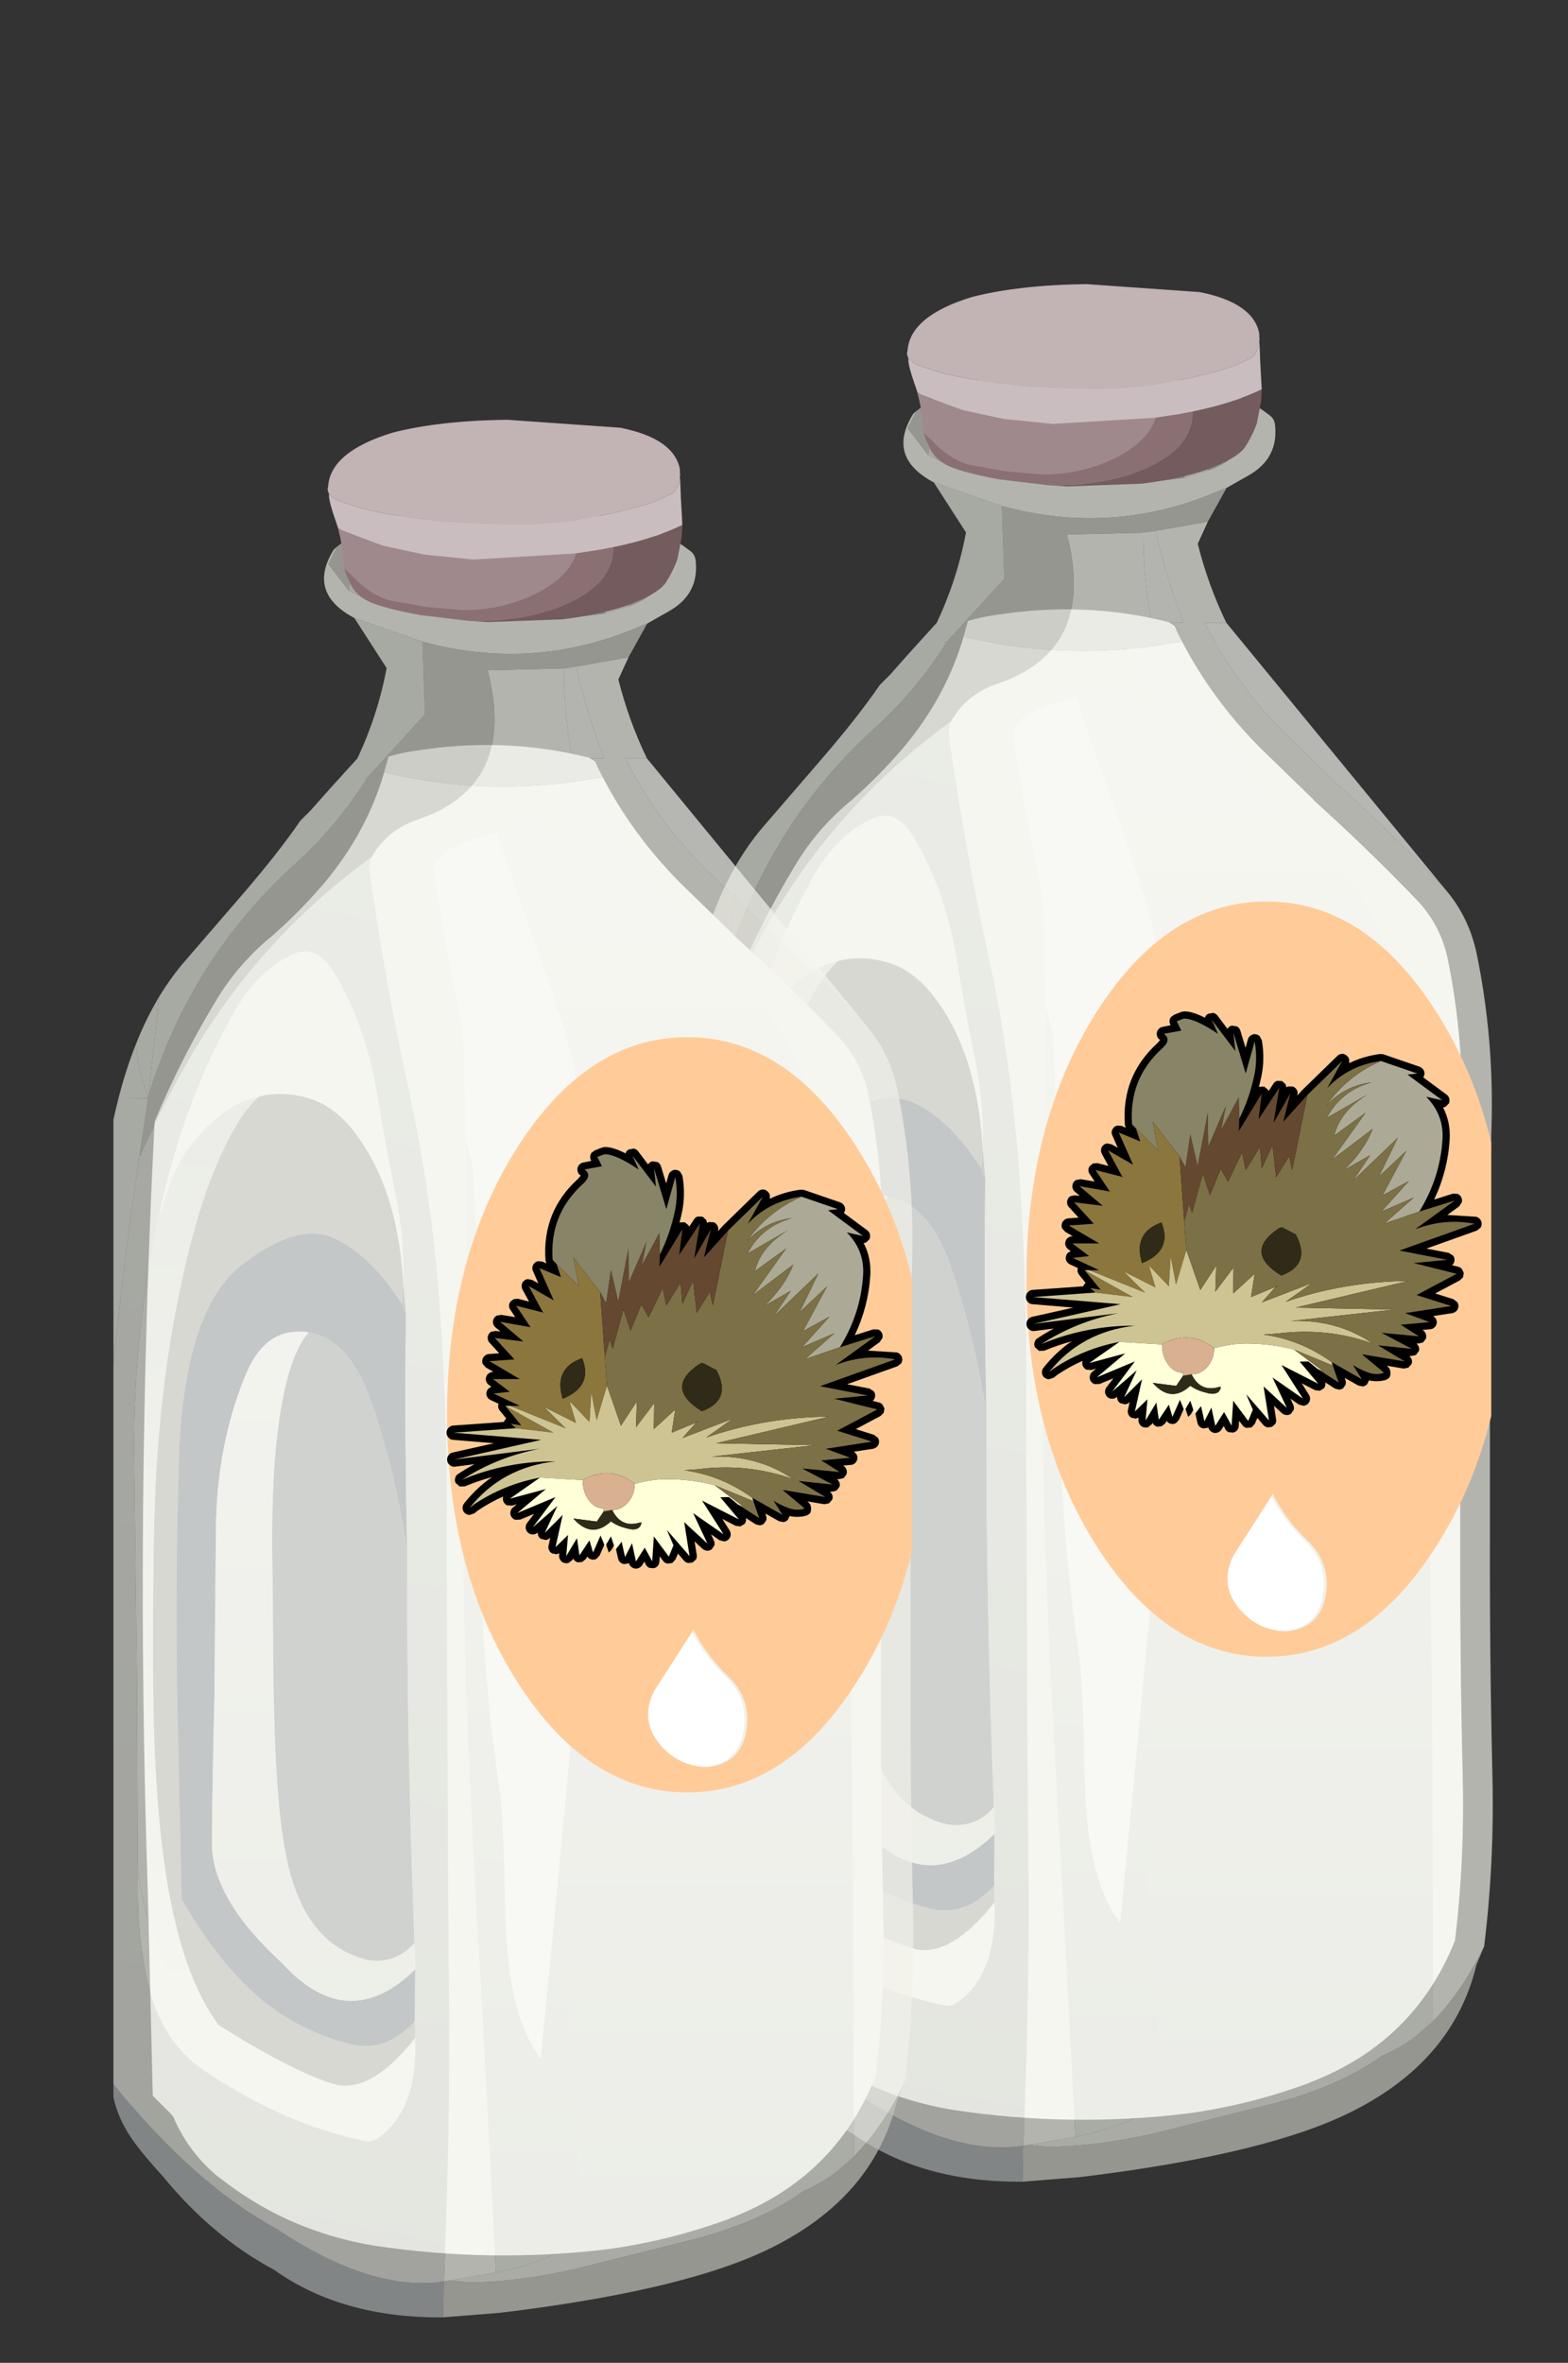 <?xml version="1.0" encoding="UTF-8" standalone="no"?>
<svg xmlns:xlink="http://www.w3.org/1999/xlink" height="95.8px" width="63.6px" xmlns="http://www.w3.org/2000/svg">
  <rect width="100%" height="100%" fill="#333333" stroke="none"/>
  <g transform="matrix(1.0, 0.0, 0.0, 1.0, 0.0, 0.0)">
    <use height="77.1" transform="matrix(1.0, 0.0, 0.0, 1.0, 28.1, 11.5)" width="32.5" xlink:href="#sprite0"/>
    <use height="77.1" transform="matrix(1.0, 0.0, 0.0, 1.0, 4.6, 17.0)" width="32.5" xlink:href="#sprite0"/>
  </g>
  <defs>
    <g id="sprite0" transform="matrix(1.0, 0.0, 0.0, 1.0, 16.25, 77.1)">
      <use height="275.25" transform="matrix(0.249, 0.0, 0.0, 0.249, -15.064, -71.192)" width="120.7" xlink:href="#shape0"/>
      <use height="294.2" transform="matrix(0.249, 0.0, 0.0, 0.249, -16.249, -73.4)" width="130.3" xlink:href="#shape1"/>
      <use height="33.0" transform="matrix(0.249, 0.0, 0.0, 0.249, -7.553, -77.081)" width="57.75" xlink:href="#shape2"/>
      <use height="136.1" transform="matrix(0.225, 0.0, 0.0, 0.225, -2.718, -52.049)" width="83.8" xlink:href="#shape3"/>
      <use height="117.85" transform="matrix(0.145, 0.0, 0.0, 0.145, -2.74, -47.59)" width="127.5" xlink:href="#shape4"/>
    </g>
    <g id="shape0" transform="matrix(1.0, 0.0, 0.0, 1.0, -3.15, -8.85)">
      <path d="M85.65 9.75 L85.5 9.65 85.5 9.6 85.65 9.75 M78.1 43.4 Q82.9 52.7 90.7 60.6 L99.25 68.9 99.6 69.3 99.65 69.35 Q108.25 77.1 116.25 85.4 120.15 89.45 121.35 95.0 124.1 108.45 123.65 122.35 123.35 132.7 123.4 142.8 L123.4 189.65 Q123.35 208.9 123.8 227.95 124.15 241.65 122.55 254.9 116.05 271.3 99.25 277.9 L99.05 277.95 98.8 278.1 Q89.1 281.7 78.8 283.1 59.95 285.35 41.15 282.55 L40.85 282.5 40.8 282.5 Q27.0 280.2 16.2 271.85 L15.4 271.25 Q10.9 267.55 8.45 262.25 L8.2 261.6 7.5 260.75 7.45 260.75 4.8 258.1 4.0 225.15 Q1.9 162.3 5.1 99.5 9.3 89.4 15.0 79.95 18.6 73.9 24.05 69.4 L24.2 69.3 24.4 69.1 Q28.85 65.2 32.85 60.5 39.7 52.25 42.5 42.6 57.6 46.25 73.3 44.15 L78.1 43.4 M75.95 40.25 L76.85 40.9 77.35 41.95 75.95 40.25 M33.05 8.9 L33.0 8.9 33.1 8.85 33.05 8.9" fill="#ffffff" fill-rule="evenodd" stroke="none"/>
      <path d="M42.5 42.6 L43.2 40.05 Q45.35 39.4 47.6 39.1 62.15 36.75 75.95 40.25 L77.35 41.95 78.1 43.4 73.3 44.15 Q57.6 46.25 42.5 42.6" fill="#dddddd" fill-rule="evenodd" stroke="none"/>
    </g>
    <g id="shape1" transform="matrix(1.0, 0.0, 0.0, 1.0, 1.6, 0.0)">
      <path d="M72.9 0.9 Q84.1 0.15 92.45 6.65 93.15 7.2 93.25 8.2 93.8 13.55 89.05 16.3 L85.35 18.4 83.35 19.2 Q66.5 26.2 48.75 21.35 L37.65 17.5 Q29.9 13.4 34.3 6.35 L34.85 5.85 33.4 8.7 36.75 13.05 40.6 15.0 41.75 15.4 Q60.0 19.3 78.5 16.75 L82.35 15.6 Q86.05 14.35 88.45 11.05 90.35 8.45 89.25 5.65 L88.65 5.15 Q81.35 1.15 72.9 0.9 M82.3 23.9 L80.65 27.5 Q82.35 34.25 85.3 40.35 L81.8 40.35 Q86.5 49.9 94.35 57.9 L103.2 66.45 Q111.9 74.3 120.0 82.7 L121.0 83.8 121.7 84.65 121.85 84.85 Q125.0 89.0 126.1 94.3 128.95 108.2 128.5 122.55 128.2 132.8 128.25 142.9 L128.25 189.75 Q128.2 208.9 128.65 227.95 129.0 242.15 127.3 255.9 L126.3 257.9 Q122.95 264.05 119.0 268.05 L119.0 266.0 Q119.0 223.1 118.65 201.1 118.0 164.15 118.35 140.75 118.65 117.35 114.2 100.9 109.7 84.4 99.75 76.1 90.75 68.65 83.8 57.95 78.55 49.85 74.85 40.35 L78.35 40.35 Q75.6 33.25 73.75 25.4 L82.3 23.9 M73.15 40.35 L69.65 40.35 Q70.2 43.35 71.05 46.35 73.3 54.2 75.95 61.95 L69.05 51.0 66.45 51.4 60.85 52.55 Q49.55 55.2 50.75 59.35 52.35 70.25 54.6 80.95 55.5 85.1 55.65 90.25 L55.8 102.5 55.75 124.45 Q55.4 143.65 55.4 163.05 55.3 181.1 56.2 201.35 57.1 221.8 58.4 242.85 L60.7 286.9 53.25 288.2 52.2 288.35 52.25 288.0 Q53.2 265.25 53.1 246.05 52.9 225.4 52.85 204.75 L52.7 167.75 Q52.9 149.1 51.65 130.8 50.35 111.75 46.5 94.3 42.75 77.15 40.2 59.2 39.95 57.75 40.45 56.45 43.0 51.95 48.05 50.3 64.2 44.8 59.35 26.0 L71.8 25.7 Q71.75 33.1 73.15 40.35 M45.6 125.6 Q44.6 109.4 36.85 100.2 33.65 96.6 29.9 95.6 25.7 94.45 22.05 95.45 16.55 96.55 11.6 102.6 8.75 105.95 7.05 111.1 L5.75 115.1 Q9.55 97.2 17.4 82.85 21.45 75.15 27.35 72.4 31.35 70.4 34.15 74.95 39.35 83.35 41.35 94.95 42.7 103.35 44.45 111.9 45.8 118.55 45.6 125.6 M15.5 246.6 L19.4 249.0 Q29.75 255.1 35.0 256.4 40.75 257.35 47.55 248.7 48.0 260.3 41.65 264.9 40.6 265.7 39.45 265.5 26.15 262.75 13.5 254.2 5.7 249.2 3.6 238.0 2.35 231.35 2.4 224.65 L2.4 221.2 Q2.8 226.5 5.9 234.95 8.2 241.6 15.5 246.6" fill="#f1f2ea" fill-opacity="0.678" fill-rule="evenodd" stroke="none"/>
      <path d="M72.9 0.9 Q81.35 1.15 88.65 5.15 L89.25 5.65 Q90.35 8.45 88.45 11.05 86.05 14.35 82.35 15.6 84.95 8.3 76.65 5.85 61.85 1.45 46.35 4.4 39.95 5.75 37.2 11.15 36.8 12.0 36.75 13.05 L33.4 8.7 34.85 5.85 Q43.85 -1.0 55.65 0.15 L66.8 0.65 72.9 0.9 M48.75 21.35 Q66.5 26.2 83.35 19.2 L85.35 18.4 82.3 23.9 73.75 25.4 71.8 25.7 59.35 26.0 Q64.2 44.8 48.05 50.3 43.0 51.95 40.45 56.45 20.95 70.6 9.45 91.65 5.8 98.25 2.7 105.15 L3.35 100.45 4.05 95.7 4.05 95.65 4.1 95.35 Q10.95 73.0 28.1 57.45 34.9 51.3 39.75 43.5 L49.15 33.2 48.75 21.35 M127.3 255.9 L126.05 258.9 Q122.05 275.55 103.5 283.85 89.55 290.05 61.5 293.45 L52.1 294.2 52.2 288.35 53.25 288.2 56.25 288.5 Q63.9 288.5 73.5 286.35 L93.7 281.3 Q104.35 278.35 110.75 273.65 113.65 272.45 116.25 270.45 L119.0 268.05 Q122.95 264.05 126.3 257.9 L127.3 255.9 M22.05 95.45 Q25.7 94.45 29.9 95.6 33.65 96.6 36.85 100.2 44.6 109.4 45.6 125.6 L45.4 129.2 Q40.15 121.05 34.25 118.45 28.4 115.85 19.55 122.65 10.4 129.45 9.15 152.0 8.4 174.1 8.8 193.75 L9.5 226.1 Q18.1 241.05 28.35 246.4 32.6 248.65 37.5 249.85 43.1 250.9 47.5 245.95 L47.55 248.7 Q40.75 257.35 35.0 256.4 29.75 255.1 19.4 249.0 L15.5 246.6 Q11.0 240.4 8.6 230.4 4.85 215.55 4.85 188.1 4.8 169.1 5.25 158.7 6.1 142.25 8.85 128.75 11.95 113.0 16.35 104.0 19.0 98.25 22.05 95.45" fill="#c4c6bd" fill-opacity="0.678" fill-rule="evenodd" stroke="none"/>
      <path d="M74.85 40.35 Q78.55 49.85 83.8 57.95 90.75 68.65 99.75 76.1 109.7 84.4 114.2 100.9 118.65 117.35 118.35 140.75 118.0 164.15 118.65 201.1 119.0 223.1 119.0 266.0 L119.0 268.05 116.25 270.45 Q113.65 272.45 110.75 273.65 104.35 278.35 93.7 281.3 L73.5 286.35 Q63.9 288.5 56.25 288.5 L53.25 288.2 60.7 286.9 Q68.35 285.5 75.25 281.25 75.35 281.1 75.55 281.1 74.6 275.0 74.15 267.5 L71.05 220.55 72.3 207.05 Q76.0 167.05 76.0 158.0 75.35 115.0 74.0 94.0 73.6 88.4 65.7 66.6 62.65 58.2 60.85 52.55 L66.45 51.4 69.05 51.0 75.95 61.95 Q73.3 54.2 71.05 46.35 70.2 43.35 69.65 40.35 L73.15 40.35 74.85 40.35" fill="url(#gradient0)" fill-rule="evenodd" stroke="none"/>
      <path d="M82.35 15.6 L78.5 16.75 Q78.4 9.3 70.4 9.25 L53.15 8.9 Q45.95 8.0 41.6 13.1 40.95 13.9 40.6 15.0 L36.75 13.05 Q36.8 12.0 37.2 11.15 39.95 5.75 46.35 4.4 61.85 1.45 76.65 5.85 84.95 8.3 82.35 15.6" fill="#e1e2da" fill-opacity="0.678" fill-rule="evenodd" stroke="none"/>
      <path d="M78.5 16.75 Q60.0 19.3 41.75 15.4 L40.6 15.0 Q40.95 13.9 41.6 13.1 45.95 8.0 53.15 8.9 L70.4 9.25 Q78.4 9.3 78.5 16.75 M52.1 294.2 Q35.65 294.35 24.55 286.45 14.55 281.1 6.5 271.3 3.2 267.7 1.45 265.2 -0.85 261.9 -1.6 258.35 L-1.6 256.25 Q11.7 272.6 24.9 279.75 40.45 290.15 52.2 288.35 L52.1 294.2 M47.5 245.95 Q43.1 250.9 37.5 249.85 32.6 248.65 28.35 246.4 18.1 241.05 9.5 226.1 L8.8 193.75 Q8.4 174.1 9.15 152.0 10.4 129.45 19.55 122.65 28.4 115.85 34.25 118.45 40.15 121.05 45.4 129.2 L46.05 130.8 Q45.8 149.9 46.25 169.2 44.25 156.3 40.4 145.15 36.9 135.0 30.2 133.8 28.8 133.6 27.25 133.8 22.45 134.5 19.85 140.95 15.2 152.3 15.1 166.0 L14.85 193.55 Q14.5 207.2 14.45 216.85 14.35 225.95 25.8 236.45 36.55 248.3 47.55 237.55 L47.5 245.95" fill="#a8acae" fill-opacity="0.678" fill-rule="evenodd" stroke="none"/>
      <path d="M39.75 43.5 L39.4 43.5 39.3 43.45 39.4 43.45 39.75 43.5" fill="url(#gradient1)" fill-rule="evenodd" stroke="none"/>
      <path d="M45.4 129.2 L45.6 125.6 46.05 130.8 45.4 129.2" fill="#b7b9ae" fill-opacity="0.678" fill-rule="evenodd" stroke="none"/>
      <path d="M30.2 133.8 Q36.9 135.0 40.4 145.15 44.25 156.3 46.25 169.2 46.15 199.95 47.45 233.25 L46.55 234.15 Q43.7 236.6 39.95 236.05 29.45 233.6 26.6 219.35 24.45 209.8 24.4 183.2 L24.25 168.0 Q24.25 157.6 25.0 151.35 26.35 138.3 30.2 133.8" fill="#b9bdb8" fill-opacity="0.678" fill-rule="evenodd" stroke="none"/>
      <path d="M-1.6 256.25 L-1.6 138.95 Q0.35 119.6 3.35 100.45 L2.7 105.15 Q5.8 98.25 9.45 91.65 20.95 70.6 40.45 56.45 39.95 57.75 40.2 59.2 42.75 77.15 46.5 94.3 50.35 111.75 51.65 130.8 52.9 149.1 52.7 167.75 L52.85 204.75 Q52.9 225.4 53.1 246.05 53.2 265.25 52.25 288.0 L52.2 288.35 Q40.45 290.15 24.9 279.75 11.7 272.6 -1.6 256.25 M2.2 86.55 Q3.35 83.65 4.75 81.1 L5.75 79.3 5.8 79.25 5.85 79.1 5.85 79.15 4.1 95.35 4.05 95.65 4.05 95.7 0.7 95.7 3.9 95.65 4.05 95.65 4.0 95.5 Q2.05 90.1 2.2 86.55 M47.55 248.7 L47.5 245.95 47.55 237.55 47.45 233.25 Q46.15 199.95 46.25 169.2 45.8 149.9 46.05 130.8 L45.6 125.6 Q45.8 118.55 44.45 111.9 42.7 103.35 41.35 94.95 39.35 83.35 34.15 74.95 31.35 70.4 27.35 72.4 21.45 75.15 17.4 82.85 9.55 97.2 5.75 115.1 1.65 134.0 1.75 153.45 L2.25 191.5 2.35 219.55 2.4 221.2 2.4 224.65 Q2.35 231.35 3.6 238.0 5.7 249.2 13.5 254.2 26.15 262.75 39.45 265.5 40.6 265.7 41.65 264.9 48.0 260.3 47.55 248.7" fill="url(#gradient2)" fill-rule="evenodd" stroke="none"/>
      <path d="M71.05 220.55 L74.15 267.5 Q74.6 275.0 75.55 281.1 75.35 281.1 75.25 281.25 68.35 285.5 60.7 286.9 L58.4 242.85 Q57.1 221.8 56.2 201.35 55.3 181.1 55.4 163.05 55.4 143.65 55.75 124.45 L55.8 102.5 57.0 107.0 Q58.2 127.15 58.0 157.0 57.8 169.05 58.65 182.55 59.5 195.8 61.0 206.0 61.8 211.05 62.0 218.65 L62.35 231.15 Q63.0 245.5 68.0 252.0 L71.05 220.55 M47.55 237.55 Q36.55 248.3 25.8 236.45 14.35 225.95 14.45 216.85 14.5 207.2 14.85 193.55 L15.1 166.0 Q15.2 152.3 19.85 140.95 22.45 134.5 27.25 133.8 28.8 133.6 30.2 133.8 26.35 138.3 25.0 151.35 24.25 157.6 24.25 168.0 L24.4 183.2 Q24.45 209.8 26.6 219.35 29.45 233.6 39.95 236.05 43.7 236.6 46.55 234.15 L47.45 233.25 47.55 237.55" fill="url(#gradient3)" fill-rule="evenodd" stroke="none"/>
      <path d="M22.05 95.45 Q19.0 98.25 16.35 104.0 11.95 113.0 8.85 128.75 6.1 142.25 5.25 158.7 4.8 169.1 4.85 188.1 4.85 215.55 8.6 230.4 11.0 240.4 15.5 246.6 8.2 241.6 5.9 234.95 2.8 226.5 2.4 221.2 L2.35 219.55 2.25 191.5 1.75 153.45 Q1.65 134.0 5.75 115.1 L7.05 111.1 Q8.75 105.95 11.6 102.6 16.55 96.55 22.05 95.45" fill="url(#gradient4)" fill-rule="evenodd" stroke="none"/>
      <path d="M37.65 17.5 L48.75 21.35 49.15 33.2 39.75 43.5 Q34.9 51.3 28.1 57.45 10.95 73.0 4.1 95.35 L5.85 79.15 Q7.55 76.35 9.5 74.0 L19.6 62.3 Q25.4 55.55 28.85 50.5 L30.55 48.8 33.7 45.25 38.15 40.35 Q41.5 33.2 42.9 25.65 L37.65 17.5 M-1.6 138.95 L-1.6 99.2 Q-0.1 92.2 2.2 86.55 2.05 90.1 4.0 95.5 L4.05 95.65 3.9 95.65 0.7 95.7 4.05 95.7 3.35 100.45 Q0.35 119.6 -1.6 138.95 M39.75 43.5 L39.4 43.45 39.3 43.45 39.4 43.5 39.75 43.5" fill="#dfe1d9" fill-opacity="0.678" fill-rule="evenodd" stroke="none"/>
      <path d="M85.3 40.35 L121.0 83.8 120.0 82.7 Q111.9 74.3 103.2 66.45 L94.35 57.9 Q86.5 49.9 81.8 40.35 L85.3 40.35 M60.85 52.55 Q62.65 58.2 65.7 66.6 73.6 88.4 74.0 94.0 75.35 115.0 76.0 158.0 76.0 167.05 72.3 207.05 L71.05 220.55 68.0 252.0 Q63.0 245.5 62.35 231.15 L62.0 218.65 Q61.8 211.05 61.0 206.0 59.5 195.8 58.65 182.55 57.8 169.05 58.0 157.0 58.2 127.15 57.0 107.0 L55.8 102.5 55.65 90.25 Q55.5 85.1 54.6 80.95 52.35 70.25 50.75 59.35 49.55 55.2 60.85 52.55" fill="#f5f5ef" fill-opacity="0.678" fill-rule="evenodd" stroke="none"/>
      <path d="M74.85 40.35 L73.15 40.35 Q71.75 33.1 71.8 25.7 L73.75 25.4 Q75.6 33.25 78.35 40.35 L74.85 40.35" fill="url(#gradient5)" fill-rule="evenodd" stroke="none"/>
    </g>
    <linearGradient gradientTransform="matrix(0.0, 0.138, -0.155, 0.0, 96.1, 180.0)" gradientUnits="userSpaceOnUse" id="gradient0" spreadMethod="pad" x1="-819.2" x2="819.2">
      <stop offset="0.0" stop-color="#f1f2ea" stop-opacity="0.678"/>
      <stop offset="1.0" stop-color="#e2e4dc" stop-opacity="0.678"/>
    </linearGradient>
    <linearGradient gradientTransform="matrix(-0.024, 0.188, -0.16, -0.021, 41.6, 161.4)" gradientUnits="userSpaceOnUse" id="gradient1" spreadMethod="pad" x1="-819.2" x2="819.2">
      <stop offset="0.0" stop-color="#e3e5dd" stop-opacity="0.678"/>
      <stop offset="1.0" stop-color="#d6d8d0" stop-opacity="0.678"/>
    </linearGradient>
    <linearGradient gradientTransform="matrix(-0.016, 0.188, -0.105, -0.021, 24.35, 157.4)" gradientUnits="userSpaceOnUse" id="gradient2" spreadMethod="pad" x1="-819.2" x2="819.2">
      <stop offset="0.0" stop-color="#e3e5dd" stop-opacity="0.678"/>
      <stop offset="1.0" stop-color="#d6d8d0" stop-opacity="0.678"/>
    </linearGradient>
    <linearGradient gradientTransform="matrix(0.0, 0.138, -0.102, 0.0, 60.2, 176.0)" gradientUnits="userSpaceOnUse" id="gradient3" spreadMethod="pad" x1="-819.2" x2="819.2">
      <stop offset="0.0" stop-color="#f1f2ea" stop-opacity="0.678"/>
      <stop offset="1.0" stop-color="#e2e4dc" stop-opacity="0.678"/>
    </linearGradient>
    <linearGradient gradientTransform="matrix(0.0, -0.095, 0.06, 0.0, 8.35, 169.45)" gradientUnits="userSpaceOnUse" id="gradient4" spreadMethod="pad" x1="-819.2" x2="819.2">
      <stop offset="0.0" stop-color="#f1f2ea" stop-opacity="0.678"/>
      <stop offset="1.0" stop-color="#e2e4dc" stop-opacity="0.678"/>
    </linearGradient>
    <linearGradient gradientTransform="matrix(0.0, 0.138, -0.155, 0.0, 99.6, 180.0)" gradientUnits="userSpaceOnUse" id="gradient5" spreadMethod="pad" x1="-819.2" x2="819.2">
      <stop offset="0.0" stop-color="#f1f2ea" stop-opacity="0.678"/>
      <stop offset="1.0" stop-color="#e2e4dc" stop-opacity="0.678"/>
    </linearGradient>
    <g id="shape2" transform="matrix(1.0, 0.0, 0.0, 1.0, -33.25, 14.75)">
      <path d="M90.1 -3.7 L89.75 -3.1 Q89.35 -2.6 88.75 -2.5 86.45 -1.1 81.1 0.1 L79.55 0.5 73.3 1.65 67.0 2.25 Q53.0 2.4 43.95 0.75 39.15 -0.05 36.5 -1.05 34.1 -1.7 33.45 -2.7 33.1 -3.3 33.3 -3.85 33.65 -9.55 43.8 -12.65 51.35 -14.6 62.45 -14.75 L63.15 -14.7 80.9 -13.45 Q89.65 -11.7 90.6 -6.7 L90.6 -6.05 90.65 -5.85 90.6 -5.35 90.65 -4.85 90.2 -3.95 90.15 -3.9 90.1 -3.7" fill="#c2b3b5" fill-rule="evenodd" stroke="none"/>
      <path d="M34.9 2.85 L35.5 3.25 42.25 5.75 49.0 7.2 57.0 8.0 73.7 7.0 Q72.6 10.65 67.75 13.25 62.15 16.25 55.25 16.25 L49.35 15.75 43.75 14.75 Q41.3 14.3 38.5 11.9 L35.95 9.45 35.75 8.0 Q35.75 6.2 34.9 2.85" fill="#a0898c" fill-rule="evenodd" stroke="none"/>
      <path d="M33.45 -2.7 Q34.1 -1.7 36.5 -1.05 39.15 -0.05 43.95 0.75 53.0 2.4 67.0 2.25 L73.3 1.65 79.55 0.5 81.1 0.1 Q86.45 -1.1 88.75 -2.5 89.35 -2.6 89.75 -3.1 L90.1 -3.7 90.2 -3.95 90.65 -4.85 90.75 -2.25 91.0 2.4 Q86.5 4.6 79.75 6.0 L77.35 6.45 73.7 7.0 57.0 8.0 49.0 7.2 42.25 5.75 35.5 3.25 34.9 2.85 34.7 2.2 Q33.3 -1.65 33.45 -2.7" fill="#cabdbf" fill-rule="evenodd" stroke="none"/>
      <path d="M73.7 7.0 L77.35 6.45 79.75 6.0 79.75 6.1 Q79.75 11.65 72.75 15.0 66.45 18.0 57.6 18.0 L56.2 18.0 48.25 17.05 Q42.85 16.05 40.25 15.0 37.5 13.75 36.75 11.5 36.2 10.55 35.95 9.45 L38.5 11.9 Q41.3 14.3 43.75 14.75 L49.35 15.75 55.25 16.25 Q62.15 16.25 67.75 13.25 72.6 10.65 73.7 7.0" fill="#8b7073" fill-rule="evenodd" stroke="none"/>
      <path d="M79.75 6.0 Q86.5 4.6 91.0 2.4 L90.9 4.35 90.2 7.95 Q89.45 10.0 88.25 11.85 86.95 13.6 82.4 15.35 77.85 16.95 71.45 17.75 L59.25 18.2 56.2 18.0 57.6 18.0 Q66.45 18.0 72.75 15.0 79.75 11.65 79.75 6.1 L79.75 6.0" fill="#735b5e" fill-rule="evenodd" stroke="none"/>
    </g>
    <g id="shape3" transform="matrix(1.0, 0.0, 0.0, 1.0, -60.15, -111.35)">
      <path d="M106.8 242.85 Q101.7 242.7 98.4 238.65 94.9 234.3 97.5 229.15 L104.3 218.55 Q106.6 222.95 110.35 226.55 114.55 230.6 113.6 236.35 112.65 242.15 106.8 242.85" fill="#ffffff" fill-rule="evenodd" stroke="none"/>
      <path d="M143.95 154.75 L143.95 204.05 Q140.8 216.95 134.05 227.5 121.4 247.45 103.45 247.45 85.5 247.45 72.8 227.5 60.15 207.6 60.15 179.4 60.15 151.2 72.8 131.25 85.5 111.35 103.45 111.35 121.4 111.35 134.05 131.25 140.8 141.85 143.95 154.75 M104.3 218.55 L97.5 229.15 Q94.9 234.3 98.4 238.65 101.7 242.7 106.8 242.85 L107.3 242.85 Q113.15 242.15 114.1 236.35 115.05 230.6 110.85 226.55 106.9 222.8 104.55 218.1 L104.3 218.55" fill="#ffcc99" fill-rule="evenodd" stroke="none"/>
    </g>
    <g id="shape4" transform="matrix(1.0, 0.0, 0.0, 1.0, 2.0, 2.0)">
      <path d="M39.5 -1.1 L41.45 -1.85 42.05 -2.0 Q44.25 -2.2 48.1 -0.25 48.3 -1.0 49.0 -1.35 L50.4 -1.6 Q51.15 -1.45 51.6 -0.85 L54.4 2.85 54.45 2.75 Q54.9 2.1 55.65 1.95 L57.1 2.2 Q57.75 2.6 58.0 3.35 L59.45 8.15 60.1 5.85 Q60.25 5.15 60.85 4.75 61.4 4.3 62.1 4.35 62.8 4.4 63.35 4.85 L64.0 6.0 Q64.95 11.4 63.8 16.55 L63.2 19.1 63.35 19.05 64.65 19.0 65.7 19.85 65.9 20.25 67.25 18.2 Q67.6 17.6 68.3 17.4 L69.65 17.45 70.65 18.35 70.9 19.2 71.35 18.95 72.75 19.0 Q73.45 19.3 73.8 19.95 74.15 20.6 73.95 21.35 L73.9 21.55 75.3 20.0 75.35 19.95 85.1 10.45 Q85.65 9.9 86.4 9.85 87.1 9.8 87.7 10.3 88.3 10.75 88.45 11.45 L88.45 12.45 Q92.4 10.5 97.05 9.9 L97.95 9.95 108.15 13.45 Q108.8 13.7 109.2 14.3 109.6 14.9 109.5 15.6 L109.2 16.45 115.7 21.25 Q116.25 21.65 116.45 22.35 116.6 23.05 116.35 23.7 L115.4 24.65 114.7 24.85 Q116.85 28.95 116.55 33.85 116.0 42.65 112.2 50.6 L117.4 48.95 118.8 49.0 Q119.45 49.3 119.8 49.95 120.1 50.6 119.95 51.35 L119.2 52.5 115.9 54.9 123.9 55.4 Q124.55 55.5 125.0 56.05 125.45 56.55 125.5 57.2 125.55 57.85 125.2 58.45 L124.2 59.25 110.05 64.3 116.3 65.5 117.5 66.25 Q117.95 66.8 117.9 67.55 117.85 68.3 117.35 68.85 L117.2 68.95 119.0 69.4 Q119.6 69.55 120.0 70.05 L120.5 71.1 120.3 72.3 119.45 73.15 112.5 76.85 117.6 78.45 118.65 79.25 Q119.05 79.8 119.0 80.5 118.95 81.2 118.5 81.7 118.0 82.2 117.3 82.35 L112.0 83.15 112.65 83.85 Q113.0 84.4 112.95 85.1 112.85 85.8 112.35 86.3 111.85 86.8 111.15 86.85 L108.95 87.05 109.1 87.15 Q109.65 87.5 109.9 88.2 110.1 88.85 109.9 89.5 L109.1 90.55 107.8 90.85 107.3 90.8 107.85 91.6 Q108.15 92.25 107.95 92.95 L107.1 94.05 105.8 94.35 105.3 94.3 105.9 95.2 Q106.15 95.85 105.9 96.55 L105.0 97.6 103.7 97.85 98.95 97.05 99.3 97.35 99.8 98.0 100.0 98.85 Q100.0 100.35 99.4 100.6 99.0 100.95 98.45 101.1 96.2 101.65 94.0 101.15 L93.45 102.25 Q93.0 102.7 92.3 102.85 L91.0 102.6 87.2 100.45 87.4 101.1 Q87.6 101.7 87.45 102.35 L86.75 103.35 Q86.25 103.7 85.6 103.75 L84.45 103.45 81.75 101.7 81.8 102.1 Q81.8 102.8 81.4 103.35 L80.25 104.05 78.9 103.9 75.15 101.95 77.2 105.2 Q77.55 105.8 77.5 106.5 77.4 107.2 76.9 107.7 76.35 108.2 75.65 108.25 L74.35 107.9 72.0 106.25 72.8 108.0 Q73.1 108.65 72.95 109.35 L72.2 110.45 Q71.6 110.9 70.9 110.85 70.2 110.8 69.65 110.35 L67.4 108.25 68.0 112.05 Q68.1 112.7 67.8 113.3 L66.85 114.15 65.6 114.3 Q64.95 114.15 64.5 113.7 L62.75 111.65 62.05 113.3 61.15 114.3 59.75 114.45 Q59.05 114.3 58.6 113.7 L57.65 112.45 57.55 113.95 Q57.5 114.6 57.1 115.1 56.65 115.6 56.0 115.75 L54.75 115.65 Q54.1 115.35 53.8 114.8 L53.35 113.9 52.7 114.95 Q52.25 115.6 51.45 115.8 50.6 116.0 49.95 115.55 49.2 115.1 49.05 114.3 L48.9 114.4 47.7 114.6 Q47.05 114.5 46.6 114.1 46.15 113.65 46.0 113.05 L45.1 108.95 44.1 110.7 43.4 111.35 43.35 111.25 42.45 108.5 40.85 112.15 40.05 113.05 Q39.5 113.4 38.9 113.35 38.25 113.3 37.75 112.9 L37.4 112.5 36.9 113.25 35.95 114.0 34.75 114.1 Q34.15 113.95 33.75 113.5 L33.45 113.05 33.25 113.4 32.2 114.25 Q31.55 114.45 30.9 114.25 30.2 114.05 29.85 113.45 29.45 112.85 29.5 112.2 L29.55 111.55 28.75 111.85 27.55 111.6 Q26.95 111.3 26.7 110.7 26.4 110.05 26.55 109.45 L27.05 107.15 26.95 107.3 Q26.4 107.8 25.7 107.85 L24.35 107.5 Q23.75 107.05 23.6 106.4 L23.5 105.75 23.45 105.8 Q22.9 106.3 22.15 106.3 21.35 106.3 20.8 105.8 20.25 105.25 20.15 104.5 20.1 103.7 20.55 103.1 L22.5 100.55 18.65 102.15 17.25 102.2 Q16.55 102.0 16.15 101.35 15.75 100.7 15.9 100.0 16.0 99.25 16.55 98.8 L17.65 97.85 16.3 98.25 14.9 98.15 Q14.25 97.8 13.95 97.15 13.65 96.5 13.85 95.8 L13.85 95.7 Q10.2 97.3 6.8 99.6 L5.8 100.4 4.45 100.85 Q3.65 100.8 3.1 100.3 2.55 99.75 2.5 99.0 2.45 98.2 2.95 97.6 6.4 93.25 10.75 90.25 6.9 91.3 3.15 92.85 L1.7 92.9 0.6 91.95 Q0.2 91.25 0.45 90.5 0.6 89.75 1.3 89.35 3.5 87.9 5.85 86.65 L0.4 87.35 Q-0.4 87.45 -1.0 86.95 -1.7 86.5 -1.8 85.7 -1.95 84.9 -1.5 84.25 -1.1 83.6 -0.3 83.4 L11.3 80.8 -0.15 79.85 Q-0.95 79.8 -1.45 79.2 -2.0 78.65 -2.0 77.85 -2.0 77.05 -1.45 76.5 -0.9 75.9 -0.15 75.85 L14.05 74.85 14.2 74.5 14.7 73.85 12.9 71.65 Q12.4 71.0 12.45 70.25 L12.55 69.75 10.3 68.7 Q9.7 68.4 9.4 67.85 9.05 67.25 9.2 66.6 9.3 65.9 9.8 65.45 L10.55 65.0 9.8 64.45 Q9.3 64.05 9.1 63.45 8.9 62.85 9.1 62.25 9.3 61.6 9.85 61.25 10.35 60.85 11.0 60.85 L11.15 60.85 9.0 59.6 8.15 58.65 Q7.9 58.05 8.05 57.4 8.2 56.75 8.7 56.35 9.2 55.9 9.85 55.85 L12.75 55.65 10.05 52.7 Q9.6 52.25 9.55 51.65 9.45 51.0 9.75 50.45 10.0 49.85 10.6 49.6 L11.75 49.4 13.1 49.55 11.7 48.4 Q11.2 47.95 11.05 47.3 10.9 46.6 11.2 46.0 11.5 45.4 12.1 45.1 L13.35 44.9 17.25 45.55 15.85 43.45 Q15.5 42.95 15.5 42.35 15.5 41.7 15.9 41.2 L16.8 40.5 18.0 40.4 21.1 41.2 19.25 37.8 Q18.95 37.2 19.05 36.55 19.1 35.9 19.6 35.45 20.1 34.95 20.75 34.9 L22.0 35.15 23.7 36.1 22.2 32.65 Q21.9 32.1 22.05 31.5 22.15 30.9 22.6 30.45 23.0 30.0 23.6 29.9 L24.8 30.0 25.95 30.5 25.7 29.7 Q24.7 16.05 34.75 6.9 L34.8 6.85 35.65 5.85 35.45 5.9 Q34.75 5.4 34.65 4.6 34.5 3.8 34.95 3.15 35.45 2.45 36.25 2.3 L38.5 1.85 38.4 1.65 Q38.15 1.15 38.2 0.6 38.25 0.0 38.6 -0.45 L39.5 -1.1" fill="#000000" fill-rule="evenodd" stroke="none"/>
      <path d="M25.0 44.25 L25.0 44.35 Q25.9 44.4 25.0 44.25 L21.0 36.85 28.0 40.85 24.0 31.85 30.0 34.35 28.8 30.7 35.0 36.85 33.5 28.85 41.0 38.5 42.3 56.6 42.9 64.7 40.0 74.35 38.5 66.45 38.0 74.85 32.4 69.0 34.25 75.15 25.65 70.85 25.5 70.85 25.6 70.95 31.4 76.65 15.75 70.35 18.5 70.35 11.15 66.9 15.7 66.4 11.0 62.85 18.5 62.85 10.0 57.85 17.0 57.35 11.5 51.35 19.5 52.35 13.0 46.85 21.5 48.35 17.5 42.35 25.0 44.25 M17.45 76.6 L16.0 75.35 18.9 75.8 14.45 70.35 27.95 77.85 17.45 76.6 M30.5 68.35 L31.45 67.95 Q38.9 64.45 35.95 57.0 27.9 59.85 30.5 68.35" fill="#8b763d" fill-rule="evenodd" stroke="none"/>
      <path d="M15.75 70.35 L31.4 76.65 25.6 70.95 25.65 70.85 34.25 75.15 32.4 69.0 38.0 74.85 38.5 66.45 40.0 74.35 42.9 64.7 46.8 75.9 51.25 69.1 51.0 76.35 56.1 69.6 56.0 76.85 62.0 71.35 61.0 77.85 67.85 75.0 64.0 79.35 78.05 73.95 70.65 79.2 Q86.95 73.55 105.0 73.35 L73.45 80.8 101.0 81.35 72.1 84.55 Q85.05 84.05 95.0 90.85 82.25 86.3 68.5 88.05 L64.5 88.35 Q74.9 89.8 83.55 96.05 L83.85 97.0 73.05 92.55 Q66.6 90.85 59.5 90.85 55.65 90.85 50.65 92.15 44.35 87.0 36.55 90.75 L36.1 91.1 24.15 90.4 Q14.1 92.3 5.7 97.9 L4.5 98.85 Q13.5 87.55 28.5 85.85 14.9 85.8 2.35 91.0 12.2 84.65 24.0 82.35 L0.15 85.35 24.5 79.85 0.0 77.85 17.45 76.6 27.95 77.85 14.45 70.35 15.75 70.35" fill="#cec493" fill-rule="evenodd" stroke="none"/>
      <path d="M79.6 97.95 L77.0 95.85 74.6 95.9 79.8 102.1 69.5 96.85 75.5 106.25 67.0 100.35 71.0 108.85 64.5 102.85 66.0 112.35 59.65 105.05 61.5 109.35 60.2 112.5 56.0 106.85 55.55 113.8 53.45 110.0 51.0 113.85 49.9 108.75 47.95 112.6 47.0 108.35 45.25 110.6 44.0 106.85 42.35 109.65 41.1 106.6 39.0 111.35 38.0 107.95 35.2 112.15 34.5 107.35 31.5 112.35 32.0 106.45 28.5 109.85 30.5 100.85 25.5 105.85 29.0 98.35 22.15 104.3 28.5 95.85 17.85 100.3 25.8 93.6 15.75 96.3 24.15 90.4 36.1 91.1 Q36.1 94.35 37.8 96.7 39.5 99.0 41.9 99.0 L42.0 98.95 42.0 99.85 40.05 102.7 33.5 101.85 Q38.6 107.65 44.0 102.65 45.85 103.95 48.1 104.5 52.05 105.75 52.55 103.0 L52.05 103.0 Q46.8 104.55 44.35 99.45 46.95 99.45 48.8 97.3 50.65 95.15 50.65 92.15 55.65 90.85 59.5 90.85 66.6 90.85 73.05 92.55 L81.25 98.7 79.6 97.95" fill="#ffffd8" fill-rule="evenodd" stroke="none"/>
      <path d="M97.3 11.85 L107.5 15.35 104.75 15.65 114.5 22.85 110.0 21.85 Q114.95 26.9 114.55 33.7 113.9 44.5 108.05 53.95 L98.3 57.3 106.5 50.05 97.45 53.95 105.15 45.4 97.75 49.45 104.45 36.95 96.75 44.2 102.05 33.3 89.5 45.35 94.3 38.2 87.0 42.35 Q92.75 36.75 95.0 30.85 L83.7 39.4 93.0 26.35 84.25 32.7 Q85.95 25.8 93.75 21.1 L82.2 27.75 Q86.1 20.25 94.6 17.85 87.2 18.75 82.0 24.35 87.85 16.0 97.3 11.85" fill="#aca996" fill-rule="evenodd" stroke="none"/>
      <path d="M42.9 64.7 L42.3 56.6 43.65 51.75 44.5 54.35 47.5 43.35 49.5 49.35 52.5 42.0 54.55 45.6 58.5 37.35 59.5 42.35 63.5 35.85 64.0 41.85 67.0 35.35 68.0 44.35 71.65 38.45 72.5 42.35 76.75 21.35 86.5 11.85 82.15 19.7 82.5 19.2 Q88.55 13.0 97.3 11.85 87.85 16.0 82.0 24.35 87.2 18.75 94.6 17.85 86.1 20.25 82.2 27.75 L93.75 21.1 Q85.95 25.8 84.25 32.7 L93.0 26.35 83.7 39.4 95.0 30.85 Q92.75 36.75 87.0 42.35 L94.3 38.2 89.5 45.35 102.05 33.3 96.75 44.2 104.45 36.95 97.75 49.45 105.15 45.4 97.45 53.95 106.5 50.05 98.3 57.3 108.05 53.95 118.0 50.85 106.9 58.9 Q115.15 55.75 123.5 57.35 L102.5 64.85 115.9 67.45 106.5 68.35 118.5 71.35 107.3 77.3 117.0 80.35 104.1 82.35 110.95 84.85 102.85 85.6 108.0 88.85 97.5 87.85 106.0 92.35 96.5 91.35 104.0 95.85 92.0 93.85 98.0 98.85 97.95 99.15 Q95.65 99.75 93.35 98.8 91.2 98.0 89.5 96.85 L92.0 100.85 83.55 96.05 Q74.9 89.8 64.5 88.35 L68.5 88.05 Q82.25 86.3 95.0 90.85 85.05 84.05 72.1 84.55 L101.0 81.35 73.45 80.8 105.0 73.35 Q86.95 73.55 70.65 79.2 L78.05 73.95 64.0 79.35 67.85 75.0 61.0 77.85 62.0 71.35 56.0 76.85 56.1 69.6 51.0 76.35 51.25 69.1 46.8 75.9 42.9 64.7 M73.05 92.55 L83.85 97.0 85.5 101.75 79.6 97.95 81.25 98.7 73.05 92.55 M67.85 75.0 Q68.85 74.75 68.0 74.85 L67.85 75.0 M68.6 58.75 Q58.85 65.35 69.45 71.85 77.95 68.7 73.5 60.35 L69.65 58.35 Q69.05 58.4 68.6 58.75" fill="#7c7046" fill-rule="evenodd" stroke="none"/>
      <path d="M42.3 56.6 L41.0 38.5 42.65 41.6 44.0 32.35 46.05 41.2 48.9 26.25 49.0 35.85 53.95 24.4 52.6 31.15 57.55 22.0 57.7 28.0 57.6 31.4 64.0 20.9 63.1 28.1 68.9 19.3 67.3 29.1 72.0 20.85 70.0 28.85 76.75 21.35 72.5 42.35 71.65 38.45 68.0 44.35 67.0 35.35 64.0 41.85 63.5 35.85 59.5 42.35 58.5 37.35 54.55 45.6 52.5 42.0 49.5 49.35 47.5 43.35 44.5 54.35 43.65 51.75 42.3 56.6" fill="#644830" fill-rule="evenodd" stroke="none"/>
      <path d="M41.0 38.5 L33.5 28.85 35.0 36.85 28.8 30.7 27.7 29.55 Q26.75 16.85 36.1 8.35 38.9 5.85 36.6 4.25 L41.5 3.35 40.2 0.75 42.15 0.0 Q45.15 -0.15 51.75 4.25 L50.0 0.35 56.6 9.05 56.05 3.9 59.5 15.35 62.0 6.35 Q62.9 11.35 61.85 16.1 60.5 22.4 57.7 28.0 L57.55 22.0 52.6 31.15 53.95 24.4 49.0 35.85 48.9 26.25 46.05 41.2 44.0 32.35 42.65 41.6 41.0 38.5" fill="#888467" fill-rule="evenodd" stroke="none"/>
      <path d="M30.5 68.35 Q27.9 59.85 35.95 57.0 38.9 64.45 31.45 67.95 L30.5 68.35 M68.6 58.75 Q69.05 58.4 69.65 58.35 L73.5 60.35 Q77.95 68.7 69.45 71.85 58.85 65.35 68.6 58.75 M44.35 99.45 Q46.8 104.55 52.05 103.0 L52.55 103.0 Q52.05 105.75 48.1 104.5 45.85 103.95 44.0 102.65 38.6 107.65 33.5 101.85 L40.05 102.7 42.0 99.85 44.35 99.45" fill="#302b18" fill-rule="evenodd" stroke="none"/>
      <path d="M36.1 91.1 L36.55 90.75 Q44.35 87.0 50.65 92.15 50.65 95.15 48.8 97.3 46.95 99.45 44.35 99.45 L42.0 99.85 42.0 98.95 42.0 98.85 41.9 99.0 Q39.5 99.0 37.8 96.7 36.1 94.35 36.1 91.1" fill="#d9b090" fill-rule="evenodd" stroke="none"/>
    </g>
  </defs>
</svg>
